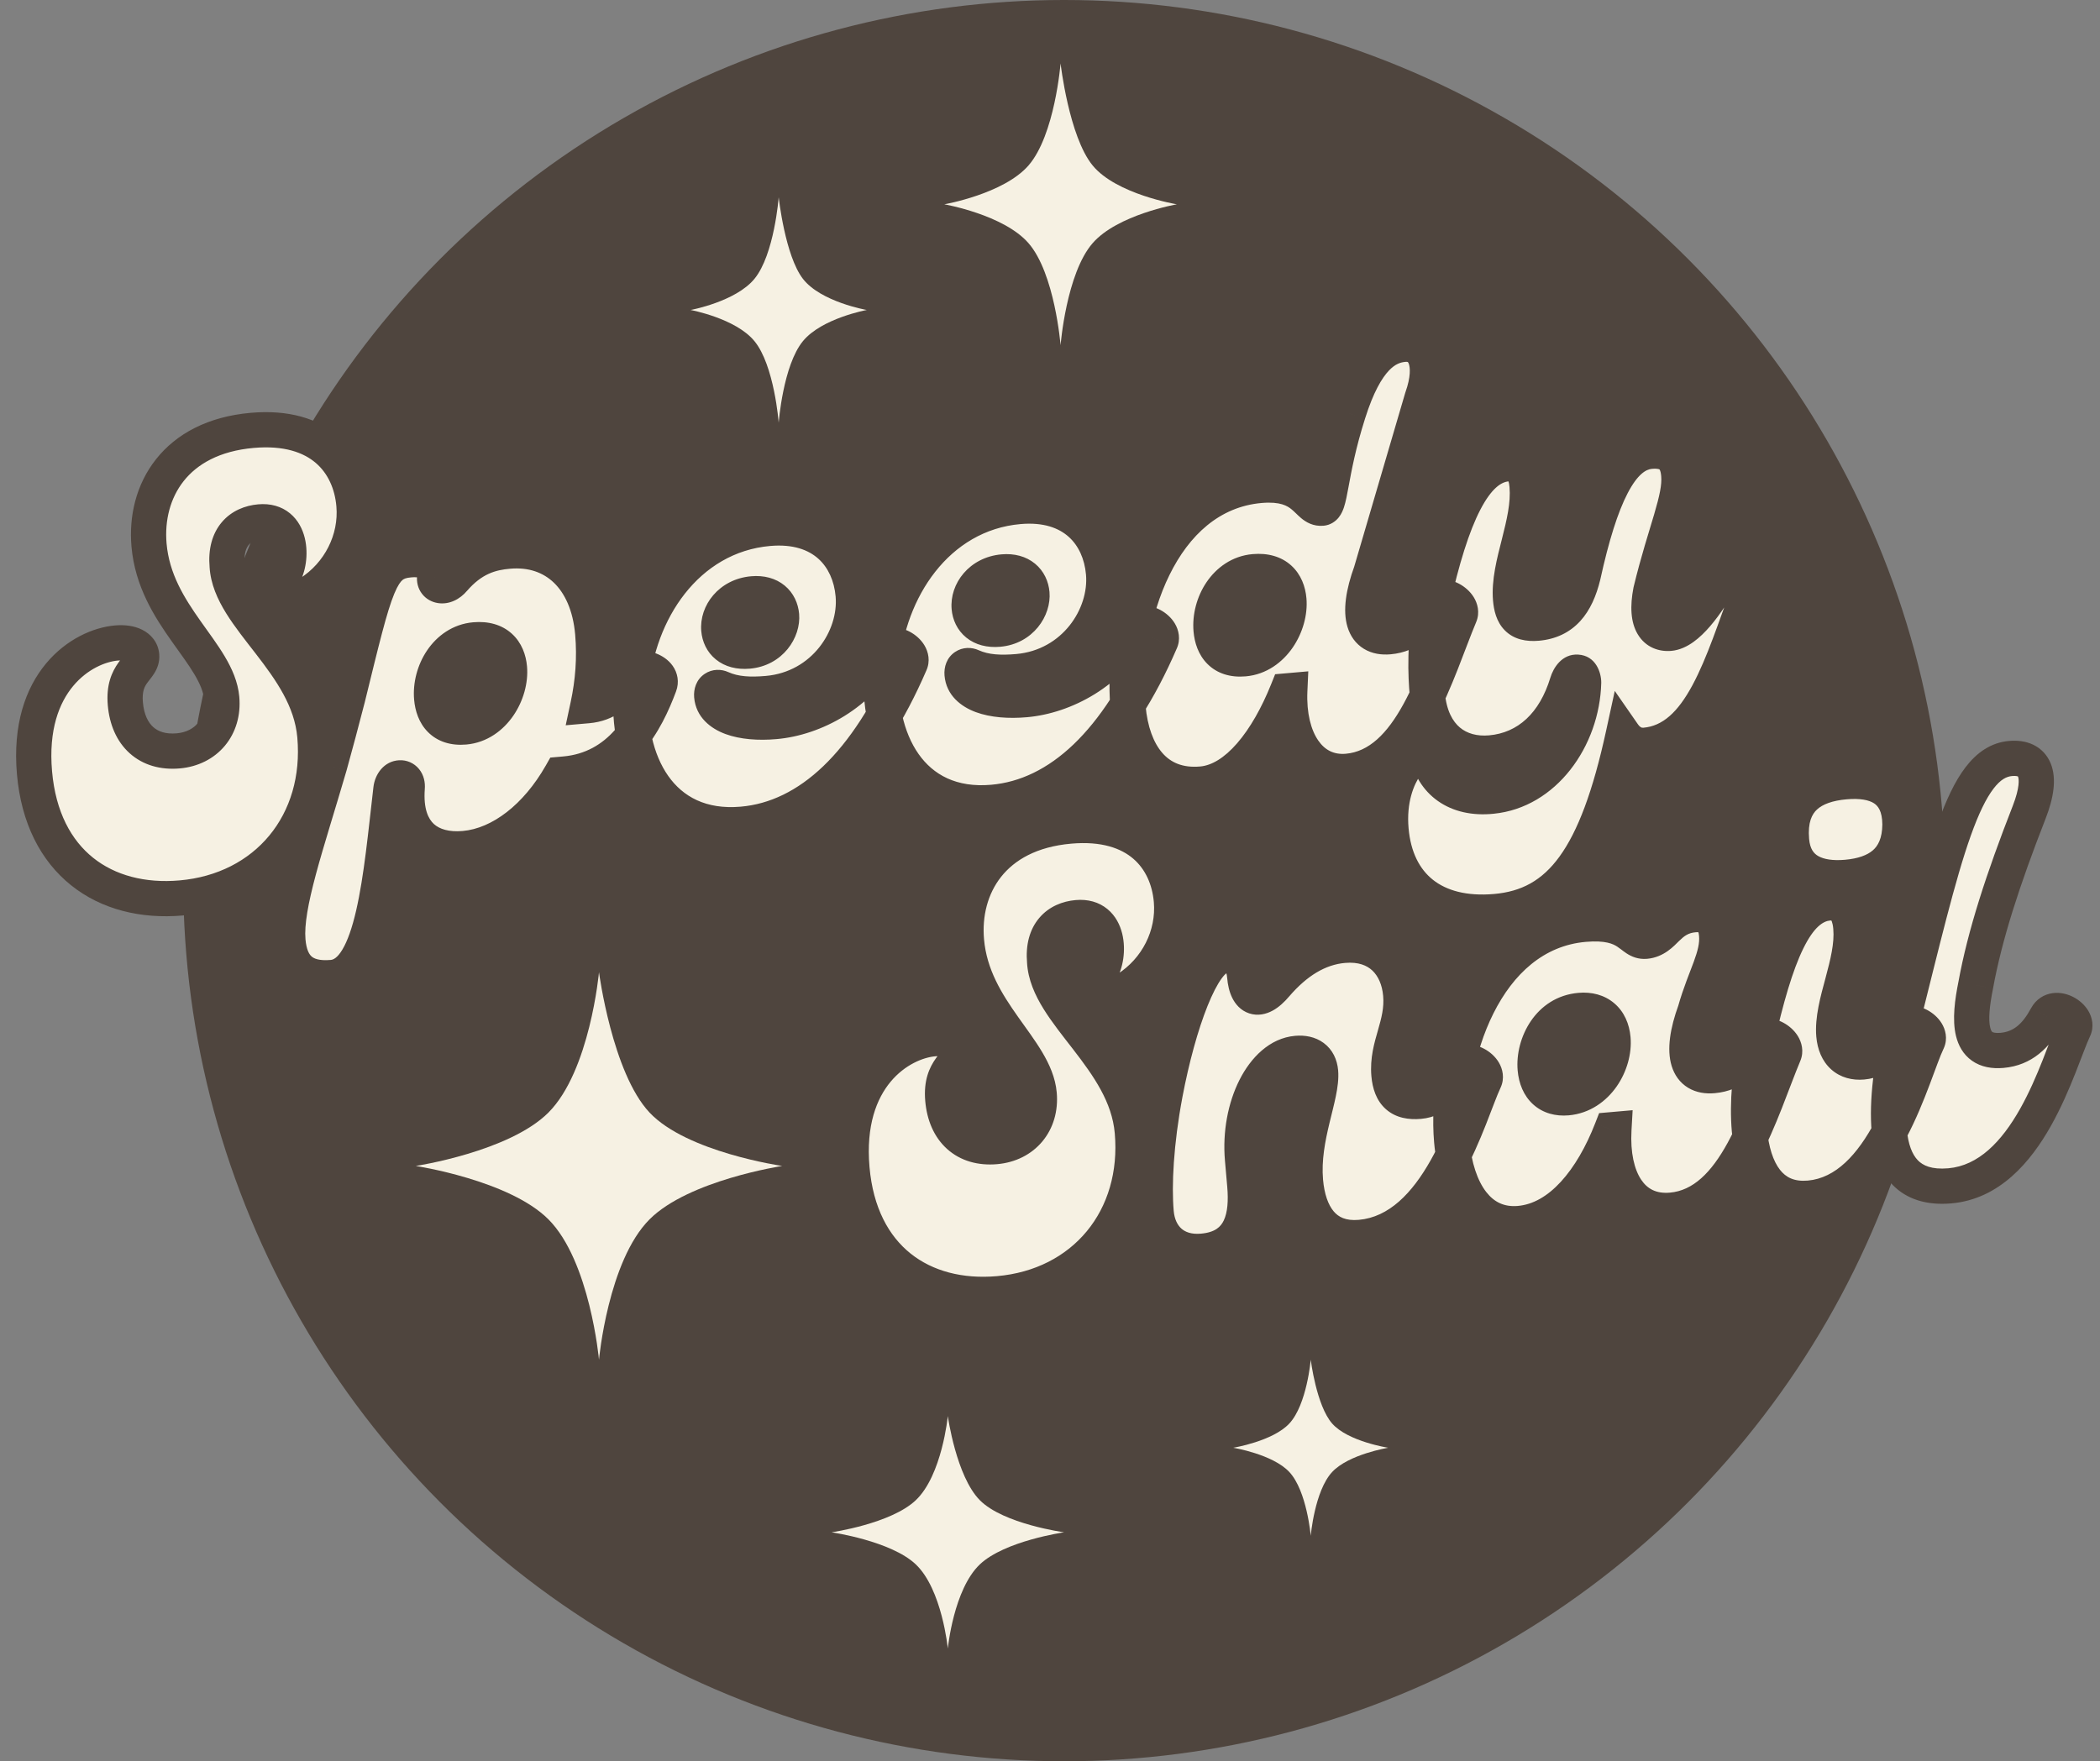 <svg width="298" height="250" viewBox="0 0 298 250" fill="none" xmlns="http://www.w3.org/2000/svg">
<rect x="0" y="0" width="298" height="250" fill="#808080" stroke="none"/>
<circle cx="151" cy="125" r="125" fill="#4F453E"/>
<mask id="path-2-outside-1_17_20" maskUnits="userSpaceOnUse" x="-2.03" y="39.348" width="256.893" height="111.446" fill="black">
<rect fill="white" x="-2.03" y="39.348" width="256.893" height="111.446"/>
<path d="M25.697 127.459C14.865 128.406 6.011 122.432 4.897 109.699C3.761 96.718 11.653 91.695 16.532 91.268C18.599 91.087 19.994 91.798 20.103 93.038C20.269 94.94 17.39 95.359 17.788 99.906C18.178 104.371 20.987 106.958 25.287 106.582C29.256 106.235 31.821 103.178 31.467 99.126C30.91 92.759 22.023 87.371 21.148 77.367C20.482 69.76 24.807 62.05 35.804 61.087C45.478 60.241 49.705 65.703 50.226 71.657C50.66 76.618 48.171 81.501 43.909 84.207C43.039 85.699 39.163 83.289 40.19 81.7C41.587 79.578 41.57 73.664 36.857 74.076C34.128 74.315 31.875 76.178 32.237 80.312C32.633 87.693 43.77 94.05 44.681 104.469C45.759 116.789 37.852 126.395 25.697 127.459ZM89.689 95.532C90.558 94.04 94.334 95.292 93.591 97.274C91.634 102.527 88.132 109.166 80.112 109.867L79.616 109.911C76.222 115.873 71.165 119.982 65.874 120.444C61.16 120.857 57.291 118.529 57.787 111.82C57.951 109.89 55.705 109.92 55.472 112.023C54.048 124.312 53.016 138.233 47.145 138.746C43.011 139.108 41.177 137.186 40.858 133.548C40.417 128.504 43.497 119.903 46.766 108.702C47.588 105.714 48.471 102.471 49.339 99.062C53.332 82.799 53.905 79.833 58.122 79.464C61.016 79.211 61.794 80.476 61.676 81.986C61.536 83.248 63.158 83.689 64.365 82.251C67.013 79.186 69.615 78.459 72.179 78.234C78.711 77.663 83.43 82.082 84.11 89.855C84.421 93.41 84.139 96.851 83.429 100.162C85.826 99.953 87.958 98.6 89.689 95.532ZM65.947 103.191C70.081 102.83 72.599 98.277 72.295 94.804C72.085 92.406 70.589 90.538 67.364 90.82C63.313 91.174 60.939 95.465 61.257 99.103C61.467 101.5 62.805 103.466 65.947 103.191ZM105.337 116.992C82.103 119.025 85.349 77.082 109.079 75.006C116.769 74.333 120.593 78.998 121.07 84.455C121.598 90.491 116.982 97.727 108.879 98.436C106.564 98.638 104.31 98.585 102.314 97.677C101.706 97.397 100.901 97.717 100.995 98.792C101.249 101.686 105.265 102.834 109.978 102.422C115.6 101.93 122.045 98.45 125.266 92.419C126.416 90.319 129.94 92.51 129.168 94.161C123.071 108.275 114.928 116.153 105.337 116.992ZM106.187 92.422C109.412 92.14 111.089 89.411 110.908 87.344C110.749 85.524 109.371 84.062 106.808 84.286C103.584 84.568 101.809 87.14 102.004 89.372C102.163 91.191 103.541 92.654 106.187 92.422ZM140.865 113.884C117.631 115.916 120.877 73.974 144.607 71.898C152.297 71.225 156.121 75.889 156.599 81.347C157.127 87.382 152.511 94.618 144.408 95.327C142.092 95.53 139.838 95.477 137.843 94.569C137.235 94.288 136.43 94.609 136.524 95.684C136.777 98.578 140.793 99.726 145.506 99.314C151.129 98.822 157.573 95.342 160.795 89.311C161.944 87.211 165.468 89.402 164.696 91.053C158.599 105.167 150.457 113.044 140.865 113.884ZM141.715 89.314C144.94 89.032 146.617 86.302 146.437 84.235C146.277 82.416 144.9 80.954 142.337 81.178C139.112 81.46 137.337 84.031 137.533 86.264C137.692 88.083 139.069 89.546 141.715 89.314ZM170.523 111.289C163.991 111.86 160.649 106.987 160.07 100.372C158.999 88.135 164.591 70.149 178.813 68.905C185.428 68.326 185.444 72.324 187.594 72.136C188.917 72.02 188.519 67.473 191.329 58.645C193.806 50.763 196.742 49.09 199.223 48.873C202.116 48.62 203.542 51.578 201.804 56.479L194.552 81.192C192.268 87.474 193.467 90.702 197.105 90.383C199.917 90.138 201.846 88.386 203.268 85.595C204.335 83.502 207.859 85.693 207.17 87.337C203.791 95.381 200.372 108.677 191.194 109.48C185.902 109.943 182.718 104.973 183.027 98.031L182.697 98.059C179.892 105.054 175.567 110.848 170.523 111.289ZM176.55 93.515C180.684 93.153 183.202 88.6 182.898 85.128C182.688 82.73 181.192 80.861 177.967 81.143C173.916 81.498 171.542 85.788 171.86 89.426C172.07 91.824 173.408 93.79 176.55 93.515ZM244.335 82.002C245.205 80.51 248.98 81.763 248.237 83.744C244.324 94.251 241.439 105.084 233.419 105.786C232.178 105.895 231.128 105.32 230.366 104.22C226.564 121.716 221.416 128.582 212.238 129.385C203.473 130.152 198.086 125.707 197.391 117.77C196.653 109.336 202.205 105.184 202.516 106.824C203.291 110.922 206.603 113.548 211.722 113.017C218.991 112.297 224.517 104.982 224.725 96.882C224.731 95.049 223.041 94.78 222.395 96.919C220.647 102.654 216.892 106.399 211.518 106.869C207.053 107.26 203.086 104.774 202.536 98.49C202.319 96.01 202.058 91.117 203.241 85.597C205.989 73.193 209.213 66.245 213.844 65.84C215.663 65.681 216.508 66.774 216.696 68.923C217.166 74.298 213.93 80.163 214.357 85.042C214.56 87.357 215.427 88.697 218.155 88.459C221.794 88.14 223.665 85.727 224.648 81.725C227.091 70.597 229.967 64.43 234.184 64.061C236.582 63.851 237.992 64.727 238.223 67.373C238.527 70.846 236.333 75.287 234.252 83.884C233.334 88.63 235.043 90.064 236.944 89.897C239.425 89.68 242.241 85.685 244.335 82.002Z"/>
</mask>
<path d="M25.697 127.459C14.865 128.406 6.011 122.432 4.897 109.699C3.761 96.718 11.653 91.695 16.532 91.268C18.599 91.087 19.994 91.798 20.103 93.038C20.269 94.94 17.39 95.359 17.788 99.906C18.178 104.371 20.987 106.958 25.287 106.582C29.256 106.235 31.821 103.178 31.467 99.126C30.91 92.759 22.023 87.371 21.148 77.367C20.482 69.76 24.807 62.05 35.804 61.087C45.478 60.241 49.705 65.703 50.226 71.657C50.66 76.618 48.171 81.501 43.909 84.207C43.039 85.699 39.163 83.289 40.19 81.7C41.587 79.578 41.57 73.664 36.857 74.076C34.128 74.315 31.875 76.178 32.237 80.312C32.633 87.693 43.77 94.05 44.681 104.469C45.759 116.789 37.852 126.395 25.697 127.459ZM89.689 95.532C90.558 94.04 94.334 95.292 93.591 97.274C91.634 102.527 88.132 109.166 80.112 109.867L79.616 109.911C76.222 115.873 71.165 119.982 65.874 120.444C61.16 120.857 57.291 118.529 57.787 111.82C57.951 109.89 55.705 109.92 55.472 112.023C54.048 124.312 53.016 138.233 47.145 138.746C43.011 139.108 41.177 137.186 40.858 133.548C40.417 128.504 43.497 119.903 46.766 108.702C47.588 105.714 48.471 102.471 49.339 99.062C53.332 82.799 53.905 79.833 58.122 79.464C61.016 79.211 61.794 80.476 61.676 81.986C61.536 83.248 63.158 83.689 64.365 82.251C67.013 79.186 69.615 78.459 72.179 78.234C78.711 77.663 83.43 82.082 84.11 89.855C84.421 93.41 84.139 96.851 83.429 100.162C85.826 99.953 87.958 98.6 89.689 95.532ZM65.947 103.191C70.081 102.83 72.599 98.277 72.295 94.804C72.085 92.406 70.589 90.538 67.364 90.82C63.313 91.174 60.939 95.465 61.257 99.103C61.467 101.5 62.805 103.466 65.947 103.191ZM105.337 116.992C82.103 119.025 85.349 77.082 109.079 75.006C116.769 74.333 120.593 78.998 121.07 84.455C121.598 90.491 116.982 97.727 108.879 98.436C106.564 98.638 104.31 98.585 102.314 97.677C101.706 97.397 100.901 97.717 100.995 98.792C101.249 101.686 105.265 102.834 109.978 102.422C115.6 101.93 122.045 98.45 125.266 92.419C126.416 90.319 129.94 92.51 129.168 94.161C123.071 108.275 114.928 116.153 105.337 116.992ZM106.187 92.422C109.412 92.14 111.089 89.411 110.908 87.344C110.749 85.524 109.371 84.062 106.808 84.286C103.584 84.568 101.809 87.14 102.004 89.372C102.163 91.191 103.541 92.654 106.187 92.422ZM140.865 113.884C117.631 115.916 120.877 73.974 144.607 71.898C152.297 71.225 156.121 75.889 156.599 81.347C157.127 87.382 152.511 94.618 144.408 95.327C142.092 95.53 139.838 95.477 137.843 94.569C137.235 94.288 136.43 94.609 136.524 95.684C136.777 98.578 140.793 99.726 145.506 99.314C151.129 98.822 157.573 95.342 160.795 89.311C161.944 87.211 165.468 89.402 164.696 91.053C158.599 105.167 150.457 113.044 140.865 113.884ZM141.715 89.314C144.94 89.032 146.617 86.302 146.437 84.235C146.277 82.416 144.9 80.954 142.337 81.178C139.112 81.46 137.337 84.031 137.533 86.264C137.692 88.083 139.069 89.546 141.715 89.314ZM170.523 111.289C163.991 111.86 160.649 106.987 160.07 100.372C158.999 88.135 164.591 70.149 178.813 68.905C185.428 68.326 185.444 72.324 187.594 72.136C188.917 72.02 188.519 67.473 191.329 58.645C193.806 50.763 196.742 49.09 199.223 48.873C202.116 48.62 203.542 51.578 201.804 56.479L194.552 81.192C192.268 87.474 193.467 90.702 197.105 90.383C199.917 90.138 201.846 88.386 203.268 85.595C204.335 83.502 207.859 85.693 207.17 87.337C203.791 95.381 200.372 108.677 191.194 109.48C185.902 109.943 182.718 104.973 183.027 98.031L182.697 98.059C179.892 105.054 175.567 110.848 170.523 111.289ZM176.55 93.515C180.684 93.153 183.202 88.6 182.898 85.128C182.688 82.73 181.192 80.861 177.967 81.143C173.916 81.498 171.542 85.788 171.86 89.426C172.07 91.824 173.408 93.79 176.55 93.515ZM244.335 82.002C245.205 80.51 248.98 81.763 248.237 83.744C244.324 94.251 241.439 105.084 233.419 105.786C232.178 105.895 231.128 105.32 230.366 104.22C226.564 121.716 221.416 128.582 212.238 129.385C203.473 130.152 198.086 125.707 197.391 117.77C196.653 109.336 202.205 105.184 202.516 106.824C203.291 110.922 206.603 113.548 211.722 113.017C218.991 112.297 224.517 104.982 224.725 96.882C224.731 95.049 223.041 94.78 222.395 96.919C220.647 102.654 216.892 106.399 211.518 106.869C207.053 107.26 203.086 104.774 202.536 98.49C202.319 96.01 202.058 91.117 203.241 85.597C205.989 73.193 209.213 66.245 213.844 65.84C215.663 65.681 216.508 66.774 216.696 68.923C217.166 74.298 213.93 80.163 214.357 85.042C214.56 87.357 215.427 88.697 218.155 88.459C221.794 88.14 223.665 85.727 224.648 81.725C227.091 70.597 229.967 64.43 234.184 64.061C236.582 63.851 237.992 64.727 238.223 67.373C238.527 70.846 236.333 75.287 234.252 83.884C233.334 88.63 235.043 90.064 236.944 89.897C239.425 89.68 242.241 85.685 244.335 82.002Z" fill="#F6F1E3"/>
<path d="M43.909 84.207L42.569 82.096L42.055 82.423L41.748 82.949L43.909 84.207ZM40.19 81.7L38.102 80.325L38.096 80.334L38.09 80.343L40.19 81.7ZM32.237 80.312L34.733 80.178L34.731 80.136L34.727 80.094L32.237 80.312ZM25.479 124.968C20.57 125.398 16.324 124.246 13.215 121.757C10.129 119.287 7.895 115.287 7.387 109.481L2.406 109.917C3.013 116.844 5.763 122.198 10.091 125.661C14.395 129.106 19.992 130.467 25.915 129.949L25.479 124.968ZM7.387 109.481C6.869 103.552 8.419 99.731 10.38 97.375C12.391 94.96 14.969 93.914 16.75 93.758L16.314 88.777C13.216 89.048 9.409 90.728 6.538 94.176C3.617 97.684 1.789 102.865 2.406 109.917L7.387 109.481ZM16.75 93.758C17.104 93.727 17.385 93.739 17.592 93.769C17.803 93.799 17.907 93.843 17.934 93.856C17.959 93.869 17.881 93.835 17.788 93.711C17.687 93.576 17.626 93.409 17.612 93.256L22.593 92.82C22.449 91.169 21.406 90.002 20.169 89.384C19.005 88.802 17.637 88.662 16.314 88.777L16.75 93.758ZM17.612 93.256C17.59 92.999 17.71 92.832 17.646 92.932C17.596 93.01 17.52 93.114 17.366 93.312C17.23 93.487 17.024 93.747 16.823 94.029C15.879 95.353 15.039 97.176 15.297 100.124L20.278 99.688C20.138 98.089 20.539 97.429 20.894 96.931C21.018 96.758 21.14 96.604 21.311 96.384C21.464 96.188 21.674 95.916 21.864 95.616C22.282 94.961 22.699 94.029 22.593 92.82L17.612 93.256ZM15.297 100.124C15.533 102.824 16.531 105.239 18.4 106.919C20.292 108.619 22.793 109.31 25.505 109.073L25.069 104.092C23.482 104.23 22.428 103.816 21.742 103.2C21.035 102.564 20.432 101.454 20.278 99.688L15.297 100.124ZM25.505 109.073C28.094 108.846 30.364 107.713 31.92 105.842C33.475 103.972 34.186 101.524 33.957 98.908L28.976 99.344C29.102 100.779 28.707 101.886 28.076 102.644C27.446 103.402 26.449 103.971 25.069 104.092L25.505 109.073ZM33.957 98.908C33.771 96.778 32.901 94.869 31.892 93.17C30.899 91.5 29.605 89.775 28.468 88.167C26.098 84.818 24.014 81.439 23.638 77.149L18.657 77.585C19.157 83.299 21.954 87.617 24.386 91.055C25.649 92.84 26.735 94.281 27.593 95.724C28.434 97.139 28.884 98.291 28.976 99.344L33.957 98.908ZM23.638 77.149C23.352 73.871 24.15 70.704 26.063 68.286C27.947 65.905 31.104 64.008 36.022 63.578L35.586 58.597C29.507 59.129 25.003 61.568 22.142 65.184C19.31 68.763 18.279 73.255 18.657 77.585L23.638 77.149ZM36.022 63.578C40.349 63.199 43.108 64.248 44.818 65.718C46.552 67.209 47.519 69.401 47.735 71.874L52.716 71.439C52.412 67.959 51.005 64.443 48.077 61.926C45.124 59.388 40.932 58.129 35.586 58.597L36.022 63.578ZM47.735 71.874C48.085 75.871 46.072 79.872 42.569 82.096L45.248 86.318C50.27 83.13 53.235 77.364 52.716 71.439L47.735 71.874ZM41.748 82.949C41.835 82.8 41.953 82.655 42.102 82.53C42.248 82.406 42.401 82.322 42.54 82.267C42.806 82.162 42.997 82.175 43.033 82.178C43.077 82.181 43.056 82.185 42.973 82.154C42.895 82.124 42.798 82.076 42.697 82.01C42.595 81.945 42.513 81.876 42.455 81.819C42.394 81.758 42.39 81.737 42.41 81.774C42.429 81.809 42.506 81.962 42.517 82.216C42.522 82.347 42.51 82.494 42.469 82.649C42.428 82.804 42.364 82.942 42.29 83.056L38.09 80.343C37.178 81.754 37.509 83.232 38.021 84.169C38.509 85.063 39.269 85.748 39.979 86.207C40.689 86.667 41.612 87.073 42.599 87.159C43.598 87.246 45.178 86.996 46.069 85.465L41.748 82.949ZM42.278 83.075C42.889 82.147 43.24 80.998 43.396 79.91C43.556 78.797 43.54 77.542 43.242 76.337C42.944 75.135 42.324 73.831 41.153 72.866C39.933 71.86 38.372 71.434 36.639 71.585L37.075 76.567C37.698 76.512 37.907 76.67 37.972 76.724C38.086 76.818 38.267 77.048 38.388 77.538C38.508 78.025 38.53 78.621 38.447 79.201C38.36 79.806 38.19 80.191 38.102 80.325L42.278 83.075ZM36.639 71.585C34.783 71.748 32.863 72.488 31.482 74.116C30.087 75.76 29.523 77.977 29.746 80.53L34.727 80.094C34.589 78.514 34.971 77.732 35.294 77.351C35.631 76.954 36.202 76.643 37.075 76.567L36.639 71.585ZM29.74 80.446C29.872 82.895 30.883 85.098 32.095 87.053C33.297 88.99 34.866 90.941 36.288 92.78C39.26 96.626 41.806 100.291 42.191 104.687L47.172 104.251C46.645 98.228 43.167 93.505 40.244 89.723C38.718 87.748 37.372 86.074 36.345 84.418C35.329 82.78 34.8 81.42 34.733 80.178L29.74 80.446ZM42.191 104.687C43.152 115.67 36.219 124.029 25.479 124.968L25.915 129.949C39.484 128.762 48.367 117.907 47.172 104.251L42.191 104.687ZM89.689 95.532L87.529 94.274L87.52 94.288L87.512 94.303L89.689 95.532ZM93.591 97.274L91.25 96.396L91.248 96.401L93.591 97.274ZM79.616 109.911L79.398 107.42L78.092 107.534L77.443 108.674L79.616 109.911ZM57.787 111.82L55.296 111.608L55.295 111.622L55.294 111.636L57.787 111.82ZM55.472 112.023L57.955 112.311L57.957 112.298L55.472 112.023ZM46.766 108.702L49.166 109.403L49.172 109.384L49.177 109.365L46.766 108.702ZM49.339 99.062L51.762 99.679L51.764 99.669L51.767 99.658L49.339 99.062ZM61.676 81.986L64.16 82.261L64.165 82.221L64.168 82.18L61.676 81.986ZM64.365 82.251L62.473 80.616L62.462 80.63L62.45 80.644L64.365 82.251ZM83.429 100.162L80.984 99.638L80.275 102.948L83.647 102.653L83.429 100.162ZM91.849 96.79C91.712 97.026 91.527 97.183 91.368 97.273C91.222 97.356 91.117 97.372 91.098 97.374C91.076 97.377 91.094 97.372 91.152 97.38C91.207 97.388 91.273 97.405 91.336 97.429C91.4 97.454 91.439 97.479 91.453 97.488C91.468 97.499 91.43 97.476 91.374 97.397C91.315 97.313 91.233 97.161 91.201 96.947C91.166 96.724 91.2 96.528 91.25 96.396L95.931 98.152C96.439 96.799 96.146 95.487 95.459 94.514C94.837 93.632 93.948 93.081 93.153 92.771C92.347 92.457 91.39 92.292 90.442 92.418C89.496 92.543 88.26 93.018 87.529 94.274L91.849 96.79ZM91.248 96.401C89.317 101.585 86.305 106.816 79.894 107.377L80.33 112.358C89.959 111.515 93.951 103.469 95.933 98.146L91.248 96.401ZM79.894 107.377L79.398 107.42L79.834 112.401L80.33 112.358L79.894 107.377ZM77.443 108.674C74.27 114.248 69.817 117.59 65.656 117.954L66.091 122.935C72.514 122.373 78.173 117.499 81.788 111.147L77.443 108.674ZM65.656 117.954C63.713 118.124 62.365 117.692 61.566 116.959C60.814 116.271 60.068 114.874 60.28 112.005L55.294 111.636C55.01 115.475 55.951 118.597 58.188 120.646C60.378 122.652 63.321 123.177 66.091 122.935L65.656 117.954ZM60.278 112.032C60.359 111.083 60.167 110.029 59.469 109.168C58.754 108.285 57.699 107.859 56.651 107.912C54.509 108.021 53.196 109.86 52.987 111.748L57.957 112.298C57.981 112.083 57.907 112.855 56.906 112.906C56.428 112.93 55.918 112.727 55.585 112.316C55.27 111.927 55.297 111.592 55.296 111.608L60.278 112.032ZM52.989 111.735C52.264 117.99 51.669 124.335 50.54 129.239C49.975 131.694 49.322 133.562 48.581 134.793C47.848 136.011 47.278 136.225 46.928 136.256L47.363 141.237C49.949 141.011 51.708 139.293 52.865 137.371C54.013 135.464 54.808 132.988 55.412 130.361C56.623 125.105 57.256 118.345 57.955 112.311L52.989 111.735ZM46.928 136.256C45.243 136.403 44.534 136.043 44.219 135.767C43.883 135.472 43.479 134.821 43.349 133.33L38.368 133.765C38.556 135.912 39.229 138.041 40.923 139.527C42.638 141.031 44.913 141.451 47.363 141.237L46.928 136.256ZM43.349 133.33C43.171 131.298 43.708 128.279 44.835 124.082C45.953 119.925 47.502 115.105 49.166 109.403L44.367 108.002C42.762 113.5 41.136 118.581 40.007 122.785C38.887 126.95 38.104 130.753 38.368 133.765L43.349 133.33ZM49.177 109.365C49.999 106.374 50.887 103.112 51.762 99.679L46.916 98.445C46.054 101.83 45.177 105.055 44.356 108.039L49.177 109.365ZM51.767 99.658C53.797 91.391 54.881 86.853 55.956 84.26C56.476 83.006 56.873 82.53 57.122 82.325C57.308 82.171 57.585 82.021 58.34 81.955L57.904 76.974C56.551 77.092 55.175 77.45 53.943 78.465C52.773 79.428 51.987 80.779 51.337 82.345C50.073 85.394 48.874 90.471 46.911 98.466L51.767 99.658ZM58.34 81.955C58.886 81.907 59.209 81.943 59.371 81.979C59.522 82.013 59.484 82.034 59.383 81.946C59.273 81.849 59.212 81.731 59.19 81.66C59.174 81.611 59.195 81.642 59.183 81.791L64.168 82.18C64.261 80.986 64.031 79.368 62.674 78.182C61.388 77.057 59.644 76.822 57.904 76.974L58.34 81.955ZM59.191 81.711C59.094 82.588 59.294 83.518 59.887 84.288C60.471 85.046 61.294 85.464 62.111 85.598C63.739 85.865 65.267 85.064 66.28 83.858L62.45 80.644C62.255 80.876 62.37 80.574 62.919 80.664C63.197 80.71 63.566 80.871 63.848 81.236C64.138 81.614 64.188 82.015 64.16 82.261L59.191 81.711ZM66.257 83.885C68.379 81.429 70.31 80.907 72.397 80.725L71.961 75.744C68.921 76.01 65.647 76.943 62.473 80.616L66.257 83.885ZM72.397 80.725C75.014 80.496 77.093 81.26 78.604 82.716C80.149 84.204 81.318 86.631 81.619 90.073L86.6 89.637C86.221 85.306 84.691 81.637 82.073 79.115C79.422 76.561 75.875 75.401 71.961 75.744L72.397 80.725ZM81.619 90.073C81.906 93.354 81.648 96.543 80.984 99.638L85.873 100.686C86.63 97.158 86.935 93.466 86.6 89.637L81.619 90.073ZM83.647 102.653C87.035 102.356 89.821 100.384 91.866 96.761L87.512 94.303C86.094 96.815 84.618 97.549 83.211 97.672L83.647 102.653ZM66.165 105.682C69.154 105.42 71.428 103.649 72.848 101.577C74.25 99.531 74.993 96.956 74.786 94.586L69.805 95.022C69.901 96.125 69.538 97.563 68.723 98.751C67.926 99.915 66.874 100.601 65.729 100.701L66.165 105.682ZM74.786 94.586C74.643 92.954 74.037 91.227 72.644 89.959C71.212 88.655 69.288 88.142 67.146 88.329L67.582 93.31C68.665 93.216 69.102 93.496 69.277 93.656C69.491 93.85 69.738 94.257 69.805 95.022L74.786 94.586ZM67.146 88.329C64.223 88.585 61.992 90.267 60.599 92.332C59.226 94.368 58.556 96.919 58.766 99.32L63.747 98.885C63.639 97.648 63.998 96.235 64.744 95.128C65.472 94.049 66.454 93.409 67.582 93.31L67.146 88.329ZM58.766 99.32C58.903 100.876 59.427 102.604 60.731 103.913C62.106 105.294 64.007 105.871 66.165 105.682L65.729 100.701C64.745 100.787 64.406 100.518 64.274 100.385C64.07 100.181 63.821 99.727 63.747 98.885L58.766 99.32ZM102.314 97.677L101.268 99.947L101.278 99.952L102.314 97.677ZM125.266 92.419L123.073 91.219L123.067 91.23L123.061 91.241L125.266 92.419ZM129.168 94.161L126.903 93.102L126.888 93.135L126.873 93.17L129.168 94.161ZM105.119 114.501C100.177 114.934 96.894 113.075 94.826 110.141C92.665 107.074 91.684 102.592 92.088 97.747C92.906 87.914 99.126 78.386 109.297 77.496L108.861 72.516C95.302 73.702 88.033 86.184 87.105 97.332C86.635 102.979 87.716 108.731 90.739 113.021C93.856 117.445 98.88 120.066 105.555 119.482L105.119 114.501ZM109.297 77.496C112.579 77.209 114.739 78.069 116.115 79.297C117.524 80.555 118.385 82.444 118.58 84.673L123.561 84.237C123.278 81.009 121.988 77.837 119.444 75.566C116.866 73.266 113.268 72.13 108.861 72.516L109.297 77.496ZM118.58 84.673C118.999 89.467 115.258 95.368 108.661 95.945L109.097 100.926C118.706 100.085 124.197 91.514 123.561 84.237L118.58 84.673ZM108.661 95.945C106.468 96.137 104.745 96.036 103.35 95.401L101.278 99.952C103.875 101.134 106.661 101.139 109.097 100.926L108.661 95.945ZM103.361 95.406C102.386 94.957 101.088 94.914 99.992 95.655C98.794 96.464 98.4 97.807 98.505 99.01L103.486 98.574C103.497 98.702 103.458 99.347 102.792 99.798C102.226 100.18 101.634 100.116 101.268 99.947L103.361 95.406ZM98.505 99.01C98.75 101.816 100.86 103.424 102.952 104.193C105.043 104.962 107.628 105.137 110.196 104.912L109.76 99.931C107.614 100.119 105.835 99.926 104.677 99.5C103.519 99.075 103.494 98.662 103.486 98.574L98.505 99.01ZM110.196 104.912C116.55 104.357 123.802 100.466 127.471 93.597L123.061 91.241C120.287 96.434 114.651 99.504 109.76 99.931L110.196 104.912ZM127.459 93.62C127.425 93.683 127.341 93.797 127.191 93.898C127.045 93.996 126.901 94.038 126.8 94.051C126.707 94.064 126.662 94.052 126.672 94.054C126.681 94.056 126.716 94.066 126.768 94.093C126.819 94.12 126.863 94.152 126.893 94.18C126.925 94.209 126.919 94.212 126.895 94.172C126.872 94.132 126.809 94.012 126.786 93.813C126.761 93.597 126.791 93.342 126.903 93.102L131.432 95.22C132.075 93.846 131.722 92.51 131.196 91.623C130.683 90.757 129.905 90.097 129.108 89.674C128.314 89.254 127.264 88.945 126.138 89.095C124.904 89.26 123.759 89.967 123.073 91.219L127.459 93.62ZM126.873 93.17C120.9 106.996 113.319 113.784 105.119 114.501L105.555 119.482C116.538 118.521 125.242 109.554 131.463 95.152L126.873 93.17ZM106.405 94.913C111.059 94.506 113.695 90.513 113.399 87.126L108.418 87.561C108.483 88.308 107.764 89.775 105.969 89.932L106.405 94.913ZM113.399 87.126C113.27 85.648 112.625 84.172 111.351 83.12C110.066 82.06 108.393 81.638 106.59 81.796L107.026 86.777C107.787 86.71 108.084 86.907 108.169 86.977C108.264 87.055 108.388 87.22 108.418 87.561L113.399 87.126ZM106.59 81.796C102.045 82.193 99.193 85.928 99.514 89.59L104.495 89.154C104.424 88.352 105.122 86.943 107.026 86.777L106.59 81.796ZM99.514 89.59C99.643 91.07 100.29 92.555 101.588 93.607C102.891 94.665 104.582 95.072 106.405 94.913L105.969 89.932C105.146 90.004 104.826 89.796 104.738 89.725C104.646 89.65 104.524 89.494 104.495 89.154L99.514 89.59ZM137.843 94.569L136.796 96.839L136.807 96.844L137.843 94.569ZM160.795 89.311L158.602 88.111L158.596 88.122L158.59 88.133L160.795 89.311ZM164.696 91.053L162.432 89.993L162.416 90.027L162.401 90.061L164.696 91.053ZM140.648 111.393C135.705 111.825 132.422 109.967 130.355 107.033C128.193 103.965 127.213 99.483 127.616 94.639C128.435 84.805 134.654 75.278 144.825 74.388L144.389 69.407C130.83 70.593 123.562 83.075 122.633 94.224C122.163 99.871 123.244 105.623 126.267 109.913C129.385 114.336 134.408 116.958 141.083 116.374L140.648 111.393ZM144.825 74.388C148.108 74.101 150.267 74.961 151.643 76.189C153.053 77.447 153.913 79.335 154.108 81.564L159.089 81.129C158.807 77.9 157.516 74.728 154.972 72.458C152.394 70.158 148.797 69.022 144.389 69.407L144.825 74.388ZM154.108 81.564C154.528 86.359 150.787 92.26 144.19 92.837L144.626 97.818C154.235 96.977 159.726 88.406 159.089 81.129L154.108 81.564ZM144.19 92.837C141.996 93.029 140.273 92.928 138.878 92.293L136.807 96.844C139.404 98.026 142.189 98.031 144.626 97.818L144.19 92.837ZM138.889 92.298C137.915 91.849 136.616 91.806 135.52 92.547C134.323 93.356 133.928 94.699 134.033 95.902L139.014 95.466C139.025 95.594 138.986 96.239 138.32 96.689C137.755 97.071 137.162 97.008 136.796 96.839L138.889 92.298ZM134.033 95.902C134.279 98.708 136.388 100.316 138.48 101.085C140.571 101.854 143.157 102.029 145.724 101.804L145.288 96.823C143.143 97.011 141.363 96.818 140.205 96.392C139.047 95.966 139.022 95.553 139.014 95.466L134.033 95.902ZM145.724 101.804C152.078 101.248 159.331 97.358 163 90.489L158.59 88.133C155.815 93.326 150.179 96.395 145.288 96.823L145.724 101.804ZM162.988 90.511C162.953 90.574 162.87 90.688 162.72 90.789C162.573 90.888 162.429 90.93 162.329 90.943C162.236 90.956 162.19 90.943 162.2 90.945C162.209 90.948 162.245 90.957 162.296 90.985C162.347 91.012 162.391 91.044 162.421 91.071C162.453 91.1 162.447 91.103 162.423 91.063C162.4 91.024 162.337 90.904 162.314 90.705C162.289 90.489 162.319 90.234 162.432 89.993L166.961 92.112C167.604 90.738 167.25 89.401 166.725 88.514C166.212 87.648 165.434 86.989 164.636 86.566C163.842 86.146 162.792 85.837 161.667 85.987C160.432 86.152 159.287 86.858 158.602 88.111L162.988 90.511ZM162.401 90.061C156.428 103.888 148.847 110.676 140.648 111.393L141.083 116.374C152.066 115.413 160.77 106.446 166.991 92.044L162.401 90.061ZM141.933 91.805C146.588 91.397 149.223 87.405 148.927 84.017L143.946 84.453C144.011 85.2 143.292 86.666 141.497 86.823L141.933 91.805ZM148.927 84.017C148.798 82.54 148.153 81.063 146.879 80.012C145.594 78.952 143.921 78.53 142.119 78.687L142.554 83.668C143.315 83.602 143.612 83.799 143.697 83.869C143.792 83.947 143.916 84.111 143.946 84.453L148.927 84.017ZM142.119 78.687C137.573 79.085 134.722 82.82 135.042 86.482L140.023 86.046C139.953 85.243 140.65 83.835 142.554 83.668L142.119 78.687ZM135.042 86.482C135.171 87.961 135.819 89.446 137.116 90.499C138.419 91.556 140.111 91.964 141.933 91.805L141.497 86.823C140.674 86.895 140.354 86.688 140.267 86.617C140.174 86.541 140.053 86.386 140.023 86.046L135.042 86.482ZM191.329 58.645L193.711 59.404L193.714 59.395L191.329 58.645ZM201.804 56.479L199.448 55.644L199.425 55.709L199.405 55.775L201.804 56.479ZM194.552 81.192L196.901 82.046L196.928 81.972L196.95 81.896L194.552 81.192ZM203.268 85.595L201.041 84.46L201.041 84.46L203.268 85.595ZM207.17 87.337L209.475 88.305L209.475 88.304L207.17 87.337ZM183.027 98.031L185.525 98.142L185.652 95.291L182.809 95.54L183.027 98.031ZM182.697 98.059L182.479 95.569L180.948 95.703L180.376 97.129L182.697 98.059ZM170.305 108.798C167.782 109.019 166.113 108.215 164.947 106.881C163.69 105.443 162.822 103.149 162.56 100.154L157.58 100.59C157.896 104.211 158.989 107.661 161.181 110.17C163.464 112.783 166.732 114.13 170.741 113.779L170.305 108.798ZM162.56 100.154C162.061 94.445 163.129 87.353 165.95 81.62C168.761 75.907 173.092 71.915 179.031 71.395L178.595 66.415C170.312 67.139 164.736 72.762 161.464 79.412C158.201 86.043 157.008 94.062 157.58 100.59L162.56 100.154ZM179.031 71.395C181.715 71.161 182.718 71.835 183.29 72.306C183.481 72.463 183.659 72.631 183.877 72.841C184.068 73.025 184.352 73.306 184.645 73.55C185.294 74.091 186.338 74.755 187.812 74.626L187.376 69.645C187.774 69.611 188.011 69.846 187.845 69.709C187.731 69.613 187.606 69.492 187.353 69.247C187.126 69.027 186.824 68.737 186.465 68.442C184.838 67.106 182.525 66.071 178.595 66.415L179.031 71.395ZM187.812 74.626C188.806 74.54 189.529 74.004 189.977 73.44C190.368 72.947 190.583 72.401 190.713 72.008C190.973 71.225 191.166 70.169 191.362 69.112C191.776 66.873 192.357 63.659 193.711 59.404L188.947 57.887C187.491 62.459 186.865 65.933 186.445 68.203C186.224 69.4 186.093 70.055 185.968 70.433C185.905 70.621 185.912 70.518 186.061 70.331C186.267 70.072 186.712 69.704 187.376 69.645L187.812 74.626ZM193.714 59.395C194.896 55.635 196.102 53.647 197.09 52.603C197.995 51.647 198.766 51.422 199.44 51.364L199.005 46.383C197.198 46.541 195.261 47.261 193.458 49.166C191.739 50.983 190.239 53.773 188.944 57.896L193.714 59.395ZM199.44 51.364C199.583 51.351 199.672 51.362 199.717 51.372C199.74 51.377 199.755 51.382 199.762 51.385C199.769 51.387 199.773 51.389 199.774 51.39C199.775 51.391 199.777 51.392 199.781 51.396C199.785 51.399 199.793 51.407 199.804 51.421C199.826 51.449 199.868 51.512 199.913 51.63C200.115 52.163 200.222 53.459 199.448 55.644L204.161 57.314C205.124 54.598 205.387 51.964 204.588 49.856C204.172 48.761 203.455 47.789 202.408 47.141C201.364 46.493 200.175 46.28 199.005 46.383L199.44 51.364ZM199.405 55.775L192.153 80.488L196.95 81.896L204.203 57.183L199.405 55.775ZM192.202 80.338C191.014 83.606 190.503 86.631 191.215 88.986C191.598 90.253 192.355 91.377 193.556 92.104C194.723 92.81 196.051 92.985 197.323 92.874L196.887 87.893C196.341 87.941 196.155 87.832 196.145 87.826C196.138 87.822 196.131 87.818 196.114 87.796C196.095 87.769 196.048 87.695 196.001 87.54C195.774 86.79 195.806 85.06 196.901 82.046L192.202 80.338ZM197.323 92.874C201.295 92.526 203.843 89.973 205.496 86.73L201.041 84.46C199.849 86.798 198.538 87.749 196.887 87.893L197.323 92.874ZM205.496 86.73C205.458 86.805 205.366 86.937 205.199 87.054C205.035 87.168 204.872 87.216 204.759 87.231C204.653 87.245 204.6 87.231 204.608 87.233C204.615 87.234 204.652 87.245 204.708 87.274C204.763 87.303 204.813 87.339 204.851 87.373C204.89 87.408 204.893 87.421 204.876 87.393C204.86 87.368 204.801 87.264 204.773 87.081C204.742 86.881 204.757 86.626 204.865 86.37L209.475 88.304C210.058 86.914 209.649 85.604 209.127 84.76C208.607 83.922 207.839 83.274 207.048 82.856C206.266 82.441 205.218 82.124 204.092 82.275C202.841 82.444 201.695 83.177 201.041 84.46L205.496 86.73ZM204.865 86.368C203.042 90.709 201.514 95.629 199.164 99.924C196.831 104.186 194.249 106.704 190.976 106.99L191.412 111.971C197.318 111.454 201.034 106.922 203.55 102.324C206.048 97.759 207.919 92.009 209.475 88.305L204.865 86.368ZM190.976 106.99C189.29 107.137 188.012 106.479 187.067 105.111C186.049 103.639 185.386 101.252 185.525 98.142L180.53 97.919C180.359 101.751 181.134 105.321 182.954 107.954C184.846 110.691 187.807 112.286 191.412 111.971L190.976 106.99ZM182.809 95.54L182.479 95.569L182.914 100.55L183.245 100.521L182.809 95.54ZM180.376 97.129C179.04 100.462 177.385 103.39 175.561 105.493C173.715 107.622 171.92 108.657 170.305 108.798L170.741 113.779C174.17 113.479 177.06 111.396 179.338 108.769C181.639 106.117 183.549 102.651 185.017 98.99L180.376 97.129ZM176.768 96.005C179.757 95.744 182.032 93.972 183.451 91.901C184.853 89.855 185.596 87.279 185.389 84.91L180.408 85.346C180.504 86.449 180.141 87.886 179.326 89.075C178.529 90.239 177.477 90.924 176.332 91.024L176.768 96.005ZM185.389 84.91C185.246 83.278 184.64 81.551 183.247 80.282C181.815 78.979 179.891 78.466 177.749 78.653L178.185 83.634C179.268 83.539 179.705 83.819 179.88 83.979C180.094 84.174 180.341 84.58 180.408 85.346L185.389 84.91ZM177.749 78.653C174.826 78.909 172.595 80.591 171.202 82.655C169.829 84.692 169.159 87.242 169.369 89.644L174.35 89.208C174.242 87.972 174.601 86.558 175.347 85.451C176.075 84.373 177.057 83.733 178.185 83.634L177.749 78.653ZM169.369 89.644C169.505 91.2 170.03 92.928 171.334 94.237C172.709 95.618 174.61 96.194 176.768 96.005L176.332 91.024C175.348 91.111 175.009 90.842 174.877 90.709C174.673 90.504 174.424 90.05 174.35 89.208L169.369 89.644ZM244.335 82.002L242.175 80.744L242.169 80.755L242.162 80.766L244.335 82.002ZM248.237 83.744L245.896 82.866L245.894 82.871L248.237 83.744ZM230.366 104.22L232.42 102.795L229.143 98.072L227.923 103.689L230.366 104.22ZM202.516 106.824L204.972 106.359L202.516 106.824ZM211.722 113.017L211.476 110.529L211.464 110.53L211.722 113.017ZM224.725 96.882L227.224 96.946L227.224 96.918L227.225 96.891L224.725 96.882ZM222.395 96.919L224.786 97.648L224.788 97.642L222.395 96.919ZM203.241 85.597L200.8 85.057L200.799 85.065L200.797 85.073L203.241 85.597ZM224.648 81.725L227.076 82.321L227.084 82.291L227.09 82.261L224.648 81.725ZM234.252 83.884L231.822 83.296L231.809 83.353L231.797 83.409L234.252 83.884ZM246.496 83.26C246.359 83.496 246.173 83.653 246.015 83.743C245.868 83.826 245.764 83.842 245.744 83.844C245.722 83.847 245.741 83.842 245.799 83.85C245.854 83.858 245.919 83.875 245.982 83.9C246.047 83.924 246.085 83.949 246.099 83.959C246.115 83.97 246.076 83.946 246.02 83.867C245.961 83.783 245.88 83.631 245.847 83.417C245.813 83.194 245.846 82.999 245.896 82.866L250.578 84.622C251.085 83.269 250.793 81.958 250.106 80.984C249.483 80.103 248.595 79.551 247.799 79.241C246.993 78.927 246.037 78.762 245.088 78.888C244.143 79.013 242.907 79.488 242.175 80.744L246.496 83.26ZM245.894 82.871C243.868 88.311 242.271 93.349 240.167 97.257C238.076 101.14 235.922 103.058 233.201 103.296L233.637 108.277C238.936 107.813 242.234 103.963 244.569 99.627C246.891 95.316 248.693 89.684 250.58 84.616L245.894 82.871ZM233.201 103.296C233.044 103.309 232.95 103.282 232.869 103.24C232.775 103.191 232.612 103.073 232.42 102.795L228.311 105.645C229.489 107.343 231.346 108.477 233.637 108.277L233.201 103.296ZM227.923 103.689C226.041 112.347 223.892 118.02 221.295 121.593C218.817 125.003 215.898 126.555 212.02 126.895L212.456 131.875C217.755 131.412 221.999 129.13 225.34 124.532C228.563 120.097 230.888 113.59 232.809 104.751L227.923 103.689ZM212.02 126.895C208.088 127.238 205.241 126.391 203.342 124.883C201.462 123.391 200.182 120.992 199.882 117.552L194.901 117.988C195.294 122.486 197.056 126.278 200.234 128.8C203.394 131.308 207.623 132.298 212.456 131.875L212.02 126.895ZM199.882 117.552C199.565 113.93 200.605 111.371 201.602 109.963C202.128 109.218 202.553 108.917 202.644 108.869C202.74 108.819 202.403 109.039 201.807 108.95C201.45 108.897 201.007 108.728 200.63 108.35C200.262 107.982 200.112 107.57 200.059 107.288L204.972 106.359C204.88 105.872 204.651 105.301 204.167 104.817C203.676 104.325 203.082 104.085 202.545 104.005C201.589 103.862 200.774 104.203 200.317 104.443C199.302 104.977 198.327 105.934 197.519 107.076C195.846 109.442 194.48 113.176 194.901 117.988L199.882 117.552ZM200.059 107.288C200.553 109.897 201.892 112.179 204.05 113.7C206.201 115.215 208.942 115.819 211.98 115.503L211.464 110.53C209.384 110.746 207.909 110.302 206.93 109.612C205.958 108.928 205.254 107.848 204.972 106.359L200.059 107.288ZM211.969 115.504C220.831 114.628 226.993 105.934 227.224 96.946L222.225 96.818C222.04 104.03 217.152 109.967 211.476 110.529L211.969 115.504ZM227.225 96.891C227.229 95.458 226.458 93.059 223.948 92.915C221.649 92.782 220.427 94.787 220.002 96.197L224.788 97.642C224.865 97.389 224.914 97.408 224.792 97.528C224.666 97.654 224.279 97.942 223.661 97.907C223.013 97.869 222.577 97.502 222.379 97.207C222.2 96.941 222.225 96.776 222.225 96.874L227.225 96.891ZM220.004 96.19C218.465 101.238 215.388 104.021 211.3 104.379L211.736 109.36C218.396 108.777 222.829 104.071 224.786 97.648L220.004 96.19ZM211.3 104.379C209.585 104.529 208.176 104.115 207.166 103.267C206.167 102.43 205.258 100.915 205.027 98.272L200.046 98.708C200.364 102.348 201.713 105.219 203.952 107.098C206.178 108.966 208.985 109.6 211.736 109.36L211.3 104.379ZM205.027 98.272C204.819 95.9 204.577 91.29 205.686 86.122L200.797 85.073C199.538 90.943 199.819 96.119 200.046 98.708L205.027 98.272ZM205.682 86.138C207.043 79.992 208.481 75.411 210.056 72.368C211.679 69.236 213.077 68.417 214.062 68.331L213.626 63.35C209.981 63.669 207.451 66.526 205.616 70.07C203.735 73.703 202.187 78.799 200.8 85.057L205.682 86.138ZM214.062 68.331C214.258 68.314 214.293 68.342 214.234 68.322C214.155 68.296 214.067 68.238 214.01 68.173C213.967 68.125 214.001 68.139 214.055 68.303C214.111 68.47 214.171 68.738 214.206 69.141L219.187 68.706C219.075 67.428 218.741 65.974 217.753 64.859C216.637 63.598 215.109 63.22 213.626 63.35L214.062 68.331ZM214.206 69.141C214.398 71.335 213.836 73.731 213.12 76.554C212.457 79.168 211.609 82.309 211.867 85.259L216.848 84.824C216.679 82.896 217.236 80.665 217.966 77.783C218.644 75.11 219.465 71.886 219.187 68.706L214.206 69.141ZM211.867 85.259C211.982 86.579 212.317 88.227 213.524 89.458C214.833 90.793 216.611 91.103 218.373 90.949L217.938 85.968C217.457 86.01 217.204 85.968 217.1 85.94C217.022 85.918 217.051 85.913 217.094 85.957C217.124 85.988 217.081 85.963 217.019 85.78C216.953 85.586 216.888 85.283 216.848 84.824L211.867 85.259ZM218.373 90.949C220.76 90.74 222.738 89.805 224.242 88.16C225.683 86.585 226.534 84.529 227.076 82.321L222.22 81.129C221.78 82.923 221.203 84.075 220.553 84.786C219.966 85.427 219.189 85.859 217.938 85.968L218.373 90.949ZM227.09 82.261C228.299 76.752 229.573 72.691 230.968 70.013C232.401 67.262 233.604 66.621 234.402 66.551L233.966 61.57C230.547 61.869 228.204 64.496 226.533 67.703C224.825 70.983 223.44 75.57 222.206 81.189L227.09 82.261ZM234.402 66.551C235.325 66.47 235.528 66.656 235.492 66.628C235.409 66.564 235.65 66.65 235.733 67.591L240.714 67.155C240.564 65.451 239.985 63.775 238.54 62.664C237.141 61.589 235.441 61.441 233.966 61.57L234.402 66.551ZM235.733 67.591C235.838 68.791 235.518 70.336 234.733 73.001C233.985 75.545 232.882 78.919 231.822 83.296L236.682 84.472C237.703 80.253 238.737 77.107 239.53 74.413C240.287 71.84 240.912 69.428 240.714 67.155L235.733 67.591ZM231.797 83.409C231.295 86.007 231.377 88.293 232.389 90.005C233.531 91.939 235.472 92.536 237.162 92.388L236.726 87.407C236.587 87.419 236.566 87.392 236.614 87.414C236.687 87.446 236.712 87.494 236.693 87.461C236.605 87.311 236.291 86.508 236.707 84.359L231.797 83.409ZM237.162 92.388C238.391 92.28 239.458 91.731 240.307 91.122C241.171 90.503 241.967 89.71 242.682 88.878C244.11 87.214 245.429 85.136 246.509 83.238L242.162 80.766C241.147 82.551 240.012 84.312 238.888 85.621C238.327 86.275 237.823 86.752 237.395 87.058C237.186 87.208 237.02 87.299 236.899 87.351C236.78 87.402 236.725 87.407 236.726 87.407L237.162 92.388Z" fill="#4F453E" mask="url(#path-2-outside-1_17_20)"/>
<mask id="path-4-outside-2_17_20" maskUnits="userSpaceOnUse" x="113.97" y="101.621" width="185.503" height="86.418" fill="black">
<rect fill="white" x="113.97" y="101.621" width="185.503" height="86.418"/>
<path d="M141.697 183.631C130.865 184.579 122.011 178.605 120.897 165.871C119.761 152.89 127.653 147.867 132.532 147.44C134.599 147.259 135.994 147.97 136.103 149.21C136.269 151.112 133.39 151.531 133.788 156.078C134.178 160.543 136.987 163.13 141.287 162.754C145.256 162.407 147.821 159.35 147.467 155.298C146.91 148.932 138.023 143.544 137.148 133.539C136.482 125.932 140.807 118.222 151.804 117.259C161.478 116.413 165.705 121.875 166.226 127.829C166.66 132.79 164.171 137.673 159.909 140.379C159.039 141.872 155.163 139.461 156.19 137.872C157.587 135.75 157.57 129.836 152.857 130.248C150.128 130.487 147.875 132.35 148.237 136.485C148.633 143.865 159.77 150.223 160.681 160.641C161.759 172.961 153.852 182.568 141.697 183.631ZM170.628 177.6C166.742 177.94 164.368 175.565 164.064 172.093C163.724 168.206 164.03 162.181 165.339 155.234C167.221 145.322 170.567 135.947 173.626 135.68C175.859 135.484 176.485 136.929 176.63 138.583C176.912 141.808 178.652 142.655 181.067 139.778C183.866 136.533 187.021 134.508 190.659 134.189C195.703 133.748 198.405 137.011 198.766 141.145C199.15 145.528 196.735 148.405 197.097 152.539C197.343 155.35 198.699 156.565 201.427 156.326C203.908 156.109 205.327 154.235 206.764 151.61C207.913 149.51 211.437 151.701 210.665 153.352C208.417 158.131 204.198 174.663 193.036 175.64C187.827 176.096 185.66 172.286 185.255 167.656C184.706 161.372 187.694 155.528 187.397 152.138C187.231 150.236 185.904 149.353 184.002 149.519C179.206 149.939 175.672 157.163 176.316 164.522L176.642 168.243C177.011 172.46 176.334 177.101 170.628 177.6ZM215.607 173.665C209.984 174.157 206.642 169.284 205.998 161.925C204.992 150.432 210.584 132.446 224.806 131.202C231.421 130.623 231.365 133.794 233.514 133.606C236.243 133.367 236.547 130.175 240.433 129.835C242.583 129.647 243.436 130.822 243.595 132.641C243.87 135.783 241.944 138.534 240.545 143.489C238.261 149.771 239.46 152.999 243.098 152.68C245.91 152.434 247.839 150.683 249.261 147.892C250.328 145.799 253.853 147.99 253.163 149.634C249.784 157.678 246.365 170.974 237.187 171.777C231.482 172.276 228.628 167.277 229.02 160.328L228.69 160.356C225.968 167.343 221.477 173.152 215.607 173.665ZM222.378 155.826C226.677 155.45 229.195 150.897 228.891 147.425C228.653 144.696 226.854 143.187 224.208 143.419C219.909 143.795 217.535 148.085 217.853 151.723C218.099 154.534 219.814 156.051 222.378 155.826ZM262.021 124.53C258.052 124.877 254.614 123.678 254.231 119.296C253.717 113.426 257.286 111.364 261.834 110.966C266.051 110.597 269.578 111.871 269.613 117.034C269.566 122.204 266.32 124.154 262.021 124.53ZM256.756 170.065C251.216 170.55 248.751 166.183 248.245 160.395C247.905 156.509 248.341 151.972 249.234 147.894C251.989 135.572 254.793 128.578 259.506 128.166C261.242 128.014 262.411 128.995 262.643 131.641C263.084 136.685 259.841 142.467 260.231 146.932C260.47 149.661 262.081 150.936 264.314 150.741C266.794 150.524 268.221 148.733 269.657 146.108C270.807 144.007 274.248 146.206 273.552 147.767C271.296 152.463 267.423 169.132 256.756 170.065ZM276.691 168.321C270.82 168.835 268.518 165.37 268.091 160.492C267.722 156.275 268.424 150.965 269.665 146.107C275.904 121.233 278.601 108.249 285.298 107.663C288.688 107.367 290.07 109.829 287.962 115.262C284.218 124.838 281.659 132.727 280.364 139.839C279.378 144.757 279.129 149.528 284.09 149.094C286.984 148.841 288.914 147.089 290.419 144.291C291.568 142.191 295.093 144.382 294.32 146.033C292.072 150.812 287.853 167.345 276.691 168.321Z"/>
</mask>
<path d="M141.697 183.631C130.865 184.579 122.011 178.605 120.897 165.871C119.761 152.89 127.653 147.867 132.532 147.44C134.599 147.259 135.994 147.97 136.103 149.21C136.269 151.112 133.39 151.531 133.788 156.078C134.178 160.543 136.987 163.13 141.287 162.754C145.256 162.407 147.821 159.35 147.467 155.298C146.91 148.932 138.023 143.544 137.148 133.539C136.482 125.932 140.807 118.222 151.804 117.259C161.478 116.413 165.705 121.875 166.226 127.829C166.66 132.79 164.171 137.673 159.909 140.379C159.039 141.872 155.163 139.461 156.19 137.872C157.587 135.75 157.57 129.836 152.857 130.248C150.128 130.487 147.875 132.35 148.237 136.485C148.633 143.865 159.77 150.223 160.681 160.641C161.759 172.961 153.852 182.568 141.697 183.631ZM170.628 177.6C166.742 177.94 164.368 175.565 164.064 172.093C163.724 168.206 164.03 162.181 165.339 155.234C167.221 145.322 170.567 135.947 173.626 135.68C175.859 135.484 176.485 136.929 176.63 138.583C176.912 141.808 178.652 142.655 181.067 139.778C183.866 136.533 187.021 134.508 190.659 134.189C195.703 133.748 198.405 137.011 198.766 141.145C199.15 145.528 196.735 148.405 197.097 152.539C197.343 155.35 198.699 156.565 201.427 156.326C203.908 156.109 205.327 154.235 206.764 151.61C207.913 149.51 211.437 151.701 210.665 153.352C208.417 158.131 204.198 174.663 193.036 175.64C187.827 176.096 185.66 172.286 185.255 167.656C184.706 161.372 187.694 155.528 187.397 152.138C187.231 150.236 185.904 149.353 184.002 149.519C179.206 149.939 175.672 157.163 176.316 164.522L176.642 168.243C177.011 172.46 176.334 177.101 170.628 177.6ZM215.607 173.665C209.984 174.157 206.642 169.284 205.998 161.925C204.992 150.432 210.584 132.446 224.806 131.202C231.421 130.623 231.365 133.794 233.514 133.606C236.243 133.367 236.547 130.175 240.433 129.835C242.583 129.647 243.436 130.822 243.595 132.641C243.87 135.783 241.944 138.534 240.545 143.489C238.261 149.771 239.46 152.999 243.098 152.68C245.91 152.434 247.839 150.683 249.261 147.892C250.328 145.799 253.853 147.99 253.163 149.634C249.784 157.678 246.365 170.974 237.187 171.777C231.482 172.276 228.628 167.277 229.02 160.328L228.69 160.356C225.968 167.343 221.477 173.152 215.607 173.665ZM222.378 155.826C226.677 155.45 229.195 150.897 228.891 147.425C228.653 144.696 226.854 143.187 224.208 143.419C219.909 143.795 217.535 148.085 217.853 151.723C218.099 154.534 219.814 156.051 222.378 155.826ZM262.021 124.53C258.052 124.877 254.614 123.678 254.231 119.296C253.717 113.426 257.286 111.364 261.834 110.966C266.051 110.597 269.578 111.871 269.613 117.034C269.566 122.204 266.32 124.154 262.021 124.53ZM256.756 170.065C251.216 170.55 248.751 166.183 248.245 160.395C247.905 156.509 248.341 151.972 249.234 147.894C251.989 135.572 254.793 128.578 259.506 128.166C261.242 128.014 262.411 128.995 262.643 131.641C263.084 136.685 259.841 142.467 260.231 146.932C260.47 149.661 262.081 150.936 264.314 150.741C266.794 150.524 268.221 148.733 269.657 146.108C270.807 144.007 274.248 146.206 273.552 147.767C271.296 152.463 267.423 169.132 256.756 170.065ZM276.691 168.321C270.82 168.835 268.518 165.37 268.091 160.492C267.722 156.275 268.424 150.965 269.665 146.107C275.904 121.233 278.601 108.249 285.298 107.663C288.688 107.367 290.07 109.829 287.962 115.262C284.218 124.838 281.659 132.727 280.364 139.839C279.378 144.757 279.129 149.528 284.09 149.094C286.984 148.841 288.914 147.089 290.419 144.291C291.568 142.191 295.093 144.382 294.32 146.033C292.072 150.812 287.853 167.345 276.691 168.321Z" fill="#F6F1E3"/>
<path d="M159.909 140.379L158.569 138.268L158.055 138.595L157.748 139.121L159.909 140.379ZM156.19 137.872L154.102 136.497L154.096 136.506L154.09 136.515L156.19 137.872ZM148.237 136.485L150.733 136.351L150.731 136.309L150.727 136.267L148.237 136.485ZM141.479 181.14C136.57 181.57 132.324 180.418 129.215 177.93C126.129 175.46 123.895 171.459 123.387 165.653L118.406 166.089C119.013 173.016 121.763 178.37 126.091 181.833C130.395 185.278 135.992 186.64 141.915 186.121L141.479 181.14ZM123.387 165.653C122.869 159.724 124.419 155.903 126.38 153.547C128.391 151.132 130.969 150.086 132.75 149.93L132.314 144.949C129.216 145.22 125.409 146.9 122.538 150.348C119.617 153.856 117.789 159.037 118.406 166.089L123.387 165.653ZM132.75 149.93C133.104 149.899 133.385 149.911 133.592 149.941C133.803 149.971 133.907 150.015 133.934 150.029C133.958 150.041 133.881 150.008 133.788 149.883C133.687 149.748 133.626 149.581 133.612 149.428L138.593 148.993C138.449 147.341 137.406 146.174 136.169 145.556C135.005 144.974 133.637 144.834 132.314 144.949L132.75 149.93ZM133.612 149.428C133.59 149.171 133.71 149.004 133.646 149.104C133.596 149.182 133.52 149.286 133.366 149.485C133.23 149.659 133.024 149.919 132.823 150.201C131.879 151.525 131.039 153.348 131.297 156.296L136.278 155.861C136.138 154.261 136.539 153.601 136.894 153.104C137.018 152.93 137.14 152.776 137.311 152.556C137.464 152.36 137.674 152.088 137.864 151.788C138.282 151.133 138.699 150.201 138.593 148.993L133.612 149.428ZM131.297 156.296C131.533 158.996 132.531 161.411 134.4 163.091C136.292 164.791 138.793 165.482 141.505 165.245L141.069 160.264C139.482 160.403 138.428 159.988 137.742 159.372C137.035 158.737 136.432 157.626 136.278 155.861L131.297 156.296ZM141.505 165.245C144.094 165.018 146.364 163.885 147.92 162.014C149.475 160.144 150.186 157.697 149.957 155.08L144.976 155.516C145.102 156.951 144.707 158.058 144.076 158.817C143.446 159.574 142.449 160.143 141.069 160.264L141.505 165.245ZM149.957 155.08C149.771 152.95 148.901 151.041 147.892 149.342C146.899 147.672 145.605 145.947 144.467 144.339C142.098 140.99 140.014 137.611 139.638 133.321L134.657 133.757C135.157 139.471 137.954 143.789 140.386 147.227C141.649 149.012 142.736 150.453 143.593 151.896C144.434 153.311 144.884 154.463 144.976 155.516L149.957 155.08ZM139.638 133.321C139.352 130.043 140.15 126.877 142.063 124.459C143.947 122.077 147.104 120.18 152.022 119.75L151.586 114.769C145.507 115.301 141.003 117.74 138.142 121.356C135.31 124.935 134.279 129.427 134.657 133.757L139.638 133.321ZM152.022 119.75C156.349 119.371 159.108 120.42 160.818 121.89C162.552 123.381 163.519 125.573 163.735 128.047L168.716 127.611C168.412 124.131 167.005 120.615 164.077 118.098C161.124 115.56 156.932 114.301 151.586 114.769L152.022 119.75ZM163.735 128.047C164.085 132.044 162.072 136.045 158.569 138.268L161.248 142.49C166.27 139.302 169.235 133.536 168.716 127.611L163.735 128.047ZM157.748 139.121C157.835 138.972 157.953 138.827 158.102 138.702C158.248 138.579 158.401 138.494 158.54 138.439C158.806 138.334 158.997 138.347 159.033 138.35C159.077 138.354 159.056 138.358 158.973 138.326C158.895 138.296 158.798 138.248 158.697 138.183C158.595 138.117 158.513 138.049 158.455 137.991C158.394 137.93 158.39 137.909 158.41 137.946C158.429 137.981 158.506 138.134 158.517 138.388C158.522 138.519 158.51 138.666 158.469 138.821C158.428 138.976 158.364 139.114 158.29 139.229L154.09 136.515C153.178 137.927 153.509 139.404 154.021 140.341C154.509 141.235 155.269 141.92 155.979 142.38C156.689 142.839 157.612 143.245 158.599 143.331C159.598 143.418 161.178 143.168 162.069 141.637L157.748 139.121ZM158.278 139.247C158.888 138.319 159.24 137.17 159.396 136.082C159.556 134.969 159.54 133.715 159.242 132.509C158.944 131.307 158.324 130.003 157.152 129.038C155.933 128.033 154.372 127.606 152.639 127.758L153.075 132.739C153.698 132.684 153.907 132.842 153.972 132.896C154.086 132.99 154.267 133.22 154.388 133.71C154.508 134.197 154.53 134.793 154.447 135.373C154.36 135.978 154.19 136.363 154.102 136.497L158.278 139.247ZM152.639 127.758C150.783 127.92 148.863 128.66 147.482 130.288C146.087 131.932 145.523 134.149 145.746 136.702L150.727 136.267C150.589 134.686 150.971 133.904 151.294 133.523C151.631 133.126 152.202 132.815 153.075 132.739L152.639 127.758ZM145.74 136.618C145.872 139.067 146.883 141.27 148.095 143.225C149.297 145.162 150.866 147.113 152.288 148.952C155.26 152.798 157.806 156.463 158.191 160.859L163.172 160.423C162.645 154.4 159.167 149.677 156.244 145.895C154.718 143.92 153.372 142.246 152.345 140.59C151.329 138.952 150.8 137.592 150.733 136.351L145.74 136.618ZM158.191 160.859C159.152 171.842 152.219 180.201 141.479 181.14L141.915 186.121C155.484 184.934 164.367 174.079 163.172 160.423L158.191 160.859ZM165.339 155.234L162.883 154.768L162.882 154.772L165.339 155.234ZM181.067 139.778L179.174 138.145L179.163 138.158L179.152 138.171L181.067 139.778ZM206.764 151.61L208.957 152.81L208.957 152.81L206.764 151.61ZM210.665 153.352L212.928 154.416L212.93 154.411L210.665 153.352ZM170.411 175.11C169.038 175.23 168.182 174.865 167.657 174.401C167.111 173.92 166.662 173.102 166.555 171.875L161.574 172.31C161.77 174.556 162.661 176.662 164.349 178.151C166.058 179.658 168.333 180.311 170.846 180.091L170.411 175.11ZM166.555 171.875C166.24 168.277 166.516 162.488 167.796 155.697L162.882 154.772C161.544 161.873 161.209 168.136 161.574 172.31L166.555 171.875ZM167.795 155.701C168.717 150.844 169.986 146.191 171.361 142.773C172.053 141.051 172.728 139.754 173.333 138.917C174.037 137.941 174.244 138.135 173.844 138.17L173.408 133.189C171.479 133.358 170.121 134.824 169.278 135.991C168.336 137.296 167.484 139.013 166.722 140.907C165.188 144.721 163.843 149.711 162.883 154.768L167.795 155.701ZM173.844 138.17C174.13 138.145 174.214 138.186 174.177 138.173C174.12 138.152 174.043 138.101 173.992 138.04C173.956 137.997 173.983 138.01 174.027 138.149C174.071 138.29 174.113 138.502 174.139 138.801L179.12 138.365C179.034 137.382 178.782 135.976 177.83 134.836C176.735 133.524 175.139 133.038 173.408 133.189L173.844 138.17ZM174.139 138.801C174.226 139.79 174.436 140.78 174.86 141.64C175.287 142.506 176.039 143.437 177.264 143.842C178.503 144.252 179.685 143.945 180.586 143.456C181.47 142.977 182.266 142.238 182.982 141.385L179.152 138.171C178.915 138.453 178.71 138.66 178.542 138.809C178.372 138.958 178.258 139.031 178.203 139.06C178.149 139.09 178.184 139.061 178.301 139.043C178.361 139.034 178.44 139.028 178.535 139.035C178.63 139.042 178.731 139.061 178.833 139.095C178.935 139.129 179.026 139.173 179.104 139.222C179.181 139.271 179.239 139.32 179.279 139.36C179.358 139.437 179.369 139.478 179.345 139.429C179.321 139.381 179.277 139.274 179.232 139.087C179.187 138.903 179.146 138.664 179.12 138.365L174.139 138.801ZM182.96 141.411C185.499 138.468 188.103 136.923 190.877 136.68L190.441 131.699C185.939 132.093 182.232 134.599 179.174 138.145L182.96 141.411ZM190.877 136.68C192.787 136.513 193.988 137.047 194.751 137.768C195.559 138.532 196.135 139.756 196.276 141.363L201.257 140.927C201.036 138.401 200.08 135.926 198.186 134.135C196.247 132.302 193.575 131.425 190.441 131.699L190.877 136.68ZM196.276 141.363C196.423 143.042 196.05 144.45 195.536 146.247C195.041 147.978 194.379 150.162 194.606 152.757L199.587 152.321C199.453 150.782 199.817 149.461 200.343 147.623C200.85 145.852 201.493 143.631 201.257 140.927L196.276 141.363ZM194.606 152.757C194.756 154.471 195.284 156.225 196.68 157.454C198.102 158.704 199.917 158.968 201.645 158.817L201.21 153.836C200.209 153.923 199.982 153.699 199.982 153.699C199.957 153.677 199.683 153.419 199.587 152.321L194.606 152.757ZM201.645 158.817C205.553 158.475 207.533 155.412 208.957 152.81L204.571 150.41C203.121 153.059 202.263 153.744 201.21 153.836L201.645 158.817ZM208.957 152.81C208.922 152.873 208.839 152.987 208.689 153.088C208.542 153.187 208.398 153.229 208.298 153.242C208.205 153.255 208.159 153.242 208.169 153.245C208.178 153.246 208.214 153.256 208.265 153.284C208.316 153.311 208.36 153.343 208.39 153.37C208.422 153.399 208.416 153.402 208.392 153.362C208.369 153.323 208.306 153.203 208.283 153.004C208.258 152.788 208.288 152.533 208.401 152.292L212.93 154.411C213.573 153.037 213.219 151.701 212.694 150.814C212.181 149.947 211.403 149.288 210.605 148.865C209.811 148.445 208.761 148.136 207.636 148.286C206.401 148.451 205.256 149.157 204.571 150.41L208.957 152.81ZM208.403 152.288C207.798 153.573 207.034 155.707 206.208 157.793C205.337 159.992 204.298 162.415 203.015 164.696C200.374 169.387 197.097 172.775 192.818 173.15L193.254 178.131C200.137 177.528 204.55 172.162 207.372 167.148C208.82 164.576 209.955 161.909 210.856 159.634C211.802 157.245 212.408 155.519 212.928 154.416L208.403 152.288ZM192.818 173.15C190.942 173.314 189.923 172.736 189.255 171.943C188.476 171.019 187.925 169.49 187.746 167.438L182.765 167.874C182.99 170.451 183.726 173.142 185.433 175.167C187.252 177.323 189.92 178.422 193.254 178.131L192.818 173.15ZM187.746 167.438C187.509 164.726 188.03 162.03 188.662 159.395C188.964 158.14 189.319 156.787 189.559 155.611C189.8 154.434 189.994 153.142 189.888 151.92L184.907 152.356C184.948 152.83 184.88 153.539 184.661 154.608C184.442 155.677 184.14 156.813 183.8 158.228C183.151 160.934 182.452 164.302 182.765 167.874L187.746 167.438ZM189.888 151.92C189.755 150.4 189.111 148.988 187.84 148.045C186.617 147.138 185.142 146.91 183.784 147.028L184.22 152.009C184.764 151.962 184.903 152.092 184.861 152.061C184.839 152.045 184.831 152.028 184.837 152.04C184.847 152.059 184.889 152.15 184.907 152.356L189.888 151.92ZM183.784 147.028C180.142 147.347 177.468 150.16 175.887 153.292C174.262 156.511 173.466 160.626 173.826 164.74L178.807 164.304C178.523 161.059 179.171 157.882 180.351 155.545C181.575 153.12 183.066 152.11 184.22 152.009L183.784 147.028ZM173.826 164.74L174.151 168.461L179.132 168.025L178.807 164.304L173.826 164.74ZM174.151 168.461C174.325 170.45 174.197 172.109 173.657 173.238C173.235 174.122 172.459 174.931 170.411 175.11L170.846 180.091C174.503 179.771 176.919 178.009 178.169 175.394C179.302 173.023 179.327 170.253 179.132 168.025L174.151 168.461ZM240.545 143.489L242.894 144.343L242.926 144.257L242.95 144.169L240.545 143.489ZM249.261 147.892L247.034 146.757L247.034 146.757L249.261 147.892ZM253.163 149.634L255.468 150.602L255.468 150.601L253.163 149.634ZM229.02 160.328L231.516 160.468L231.679 157.585L228.802 157.837L229.02 160.328ZM228.69 160.356L228.472 157.866L226.924 158.001L226.36 159.449L228.69 160.356ZM215.389 171.175C213.471 171.343 212.036 170.65 210.907 169.202C209.691 167.642 208.786 165.113 208.488 161.707L203.507 162.143C203.853 166.096 204.942 169.683 206.964 172.276C209.073 174.982 212.12 176.48 215.825 176.156L215.389 171.175ZM208.488 161.707C208.023 156.392 209.097 149.489 211.927 143.84C214.746 138.211 219.08 134.213 225.024 133.692L224.588 128.712C216.31 129.436 210.737 135.052 207.456 141.601C204.186 148.128 202.967 155.965 203.507 162.143L208.488 161.707ZM225.024 133.692C227.865 133.444 228.934 134.007 229.48 134.359C229.661 134.476 229.829 134.601 230.041 134.762C230.226 134.903 230.513 135.128 230.809 135.321C231.5 135.773 232.456 136.208 233.732 136.097L233.297 131.116C233.498 131.098 233.654 131.207 233.545 131.136C233.44 131.067 233.327 130.981 233.076 130.789C232.851 130.617 232.549 130.388 232.189 130.156C230.572 129.115 228.361 128.381 224.588 128.712L225.024 133.692ZM233.732 136.097C236.158 135.884 237.584 134.224 238.275 133.558C239.022 132.838 239.553 132.421 240.651 132.325L240.215 127.344C237.428 127.588 235.863 128.938 234.804 129.959C233.689 131.034 233.599 131.089 233.297 131.116L233.732 136.097ZM240.651 132.325C240.955 132.299 241.09 132.332 241.112 132.338C241.117 132.34 241.06 132.319 241 132.26C240.949 132.21 240.96 132.194 240.995 132.285C241.031 132.383 241.078 132.565 241.104 132.859L246.085 132.423C245.982 131.239 245.622 129.802 244.521 128.71C243.343 127.542 241.775 127.208 240.215 127.344L240.651 132.325ZM241.104 132.859C241.191 133.851 240.95 134.886 240.35 136.526C239.783 138.075 238.872 140.212 238.139 142.809L242.95 144.169C243.616 141.811 244.368 140.095 245.045 138.244C245.689 136.485 246.273 134.573 246.085 132.423L241.104 132.859ZM238.195 142.635C237.007 145.903 236.496 148.928 237.208 151.283C237.591 152.55 238.348 153.674 239.549 154.401C240.716 155.107 242.044 155.282 243.316 155.171L242.88 150.19C242.334 150.238 242.148 150.129 242.138 150.123C242.131 150.119 242.124 150.115 242.107 150.092C242.088 150.066 242.041 149.992 241.994 149.837C241.767 149.087 241.799 147.357 242.894 144.343L238.195 142.635ZM243.316 155.171C247.288 154.823 249.836 152.27 251.489 149.027L247.034 146.757C245.842 149.095 244.531 150.046 242.88 150.19L243.316 155.171ZM251.489 149.027C251.451 149.102 251.359 149.234 251.192 149.351C251.028 149.465 250.865 149.512 250.752 149.528C250.646 149.542 250.593 149.528 250.601 149.53C250.608 149.531 250.645 149.542 250.701 149.571C250.756 149.6 250.806 149.636 250.844 149.67C250.883 149.705 250.886 149.717 250.869 149.69C250.853 149.665 250.794 149.561 250.766 149.378C250.735 149.178 250.75 148.923 250.858 148.667L255.468 150.601C256.051 149.211 255.642 147.901 255.12 147.057C254.6 146.219 253.832 145.571 253.041 145.152C252.259 144.738 251.211 144.421 250.085 144.572C248.834 144.741 247.688 145.474 247.034 146.757L251.489 149.027ZM250.858 148.665C249.035 153.005 247.507 157.926 245.157 162.221C242.824 166.483 240.242 169 236.969 169.287L237.405 174.268C243.311 173.751 247.027 169.219 249.543 164.621C252.041 160.056 253.912 154.306 255.468 150.602L250.858 148.665ZM236.969 169.287C235.018 169.458 233.761 168.747 232.894 167.454C231.927 166.01 231.338 163.631 231.516 160.468L226.524 160.187C226.311 163.974 226.953 167.569 228.74 170.237C230.629 173.056 233.651 174.596 237.405 174.268L236.969 169.287ZM228.802 157.837L228.472 157.866L228.907 162.847L229.238 162.818L228.802 157.837ZM226.36 159.449C225.073 162.753 223.413 165.653 221.489 167.746C219.57 169.833 217.519 170.988 215.389 171.175L215.825 176.156C219.565 175.829 222.694 173.823 225.17 171.13C227.639 168.444 229.584 164.947 231.019 161.264L226.36 159.449ZM222.596 158.317C225.636 158.051 227.956 156.305 229.412 154.216C230.845 152.161 231.589 149.578 231.382 147.207L226.401 147.643C226.497 148.744 226.134 150.174 225.31 151.357C224.508 152.507 223.419 153.226 222.16 153.336L222.596 158.317ZM231.382 147.207C231.218 145.337 230.487 143.611 229.073 142.408C227.655 141.201 225.839 140.766 223.99 140.928L224.426 145.909C225.223 145.839 225.63 146.043 225.832 146.216C226.038 146.391 226.326 146.783 226.401 147.643L231.382 147.207ZM223.99 140.928C217.904 141.461 214.963 147.379 215.362 151.941L220.343 151.505C220.106 148.791 221.914 146.129 224.426 145.909L223.99 140.928ZM215.362 151.941C215.525 153.799 216.205 155.539 217.573 156.771C218.964 158.023 220.762 158.477 222.596 158.317L222.16 153.336C221.43 153.4 221.089 153.208 220.919 153.055C220.727 152.882 220.427 152.459 220.343 151.505L215.362 151.941ZM269.613 117.034L272.113 117.057L272.113 117.037L272.113 117.017L269.613 117.034ZM249.234 147.894L246.795 147.349L246.792 147.36L249.234 147.894ZM269.657 146.108L267.464 144.907L267.464 144.907L269.657 146.108ZM273.552 147.767L275.805 148.849L275.82 148.817L275.835 148.786L273.552 147.767ZM261.803 122.04C260.062 122.192 258.8 121.962 258.024 121.518C257.408 121.164 256.85 120.546 256.721 119.078L251.74 119.514C251.995 122.428 253.348 124.601 255.538 125.856C257.57 127.02 260.011 127.216 262.239 127.021L261.803 122.04ZM256.721 119.078C256.514 116.706 257.14 115.557 257.837 114.909C258.646 114.157 260.024 113.634 262.052 113.456L261.616 108.475C259.096 108.696 256.416 109.402 254.432 111.248C252.336 113.198 251.434 116.016 251.74 119.514L256.721 119.078ZM262.052 113.456C263.941 113.291 265.205 113.551 265.93 114.022C266.473 114.375 267.1 115.092 267.113 117.051L272.113 117.017C272.091 113.813 270.937 111.312 268.653 109.829C266.551 108.464 263.944 108.272 261.616 108.475L262.052 113.456ZM267.113 117.011C267.095 119.034 266.48 120.075 265.769 120.695C264.972 121.389 263.684 121.875 261.803 122.04L262.239 127.021C264.657 126.809 267.141 126.131 269.054 124.464C271.053 122.722 272.084 120.204 272.113 117.057L267.113 117.011ZM256.538 167.575C254.578 167.746 253.413 167.104 252.583 166.042C251.634 164.829 250.969 162.843 250.736 160.177L245.755 160.613C246.028 163.736 246.848 166.827 248.644 169.122C250.558 171.57 253.395 172.869 256.974 172.556L256.538 167.575ZM250.736 160.177C250.423 156.604 250.823 152.327 251.676 148.429L246.792 147.36C245.86 151.616 245.387 156.414 245.755 160.613L250.736 160.177ZM251.674 148.44C253.047 142.299 254.386 137.719 255.881 134.663C257.417 131.525 258.736 130.743 259.724 130.657L259.288 125.676C255.563 126.002 253.124 128.923 251.39 132.465C249.617 136.09 248.176 141.167 246.795 147.349L251.674 148.44ZM259.724 130.657C259.905 130.641 259.966 130.664 259.949 130.659C259.916 130.648 259.868 130.62 259.841 130.592C259.814 130.563 260.06 130.809 260.152 131.859L265.133 131.423C264.994 129.827 264.54 128.259 263.436 127.117C262.243 125.883 260.697 125.552 259.288 125.676L259.724 130.657ZM260.152 131.859C260.328 133.865 259.771 136.138 259.041 138.856C258.377 141.332 257.498 144.38 257.741 147.15L262.722 146.714C262.574 145.02 263.121 142.944 263.871 140.152C264.555 137.6 265.399 134.46 265.133 131.423L260.152 131.859ZM257.741 147.15C257.899 148.954 258.546 150.624 259.86 151.798C261.192 152.987 262.883 153.376 264.532 153.231L264.096 148.251C263.512 148.302 263.282 148.15 263.19 148.068C263.081 147.971 262.803 147.639 262.722 146.714L257.741 147.15ZM264.532 153.231C268.407 152.892 270.394 149.97 271.85 147.308L267.464 144.907C266.048 147.496 265.182 148.156 264.096 148.251L264.532 153.231ZM271.85 147.308C271.819 147.365 271.739 147.478 271.589 147.579C271.441 147.68 271.295 147.724 271.188 147.738C271.089 147.752 271.038 147.739 271.044 147.74C271.049 147.742 271.082 147.75 271.133 147.777C271.184 147.804 271.229 147.836 271.262 147.865C271.296 147.896 271.293 147.902 271.272 147.868C271.252 147.835 271.186 147.719 271.157 147.519C271.126 147.301 271.146 147.023 271.269 146.748L275.835 148.786C276.455 147.395 276.04 146.072 275.526 145.24C275.012 144.408 274.249 143.766 273.46 143.352C272.677 142.94 271.633 142.631 270.509 142.785C269.273 142.954 268.143 143.667 267.464 144.907L271.85 147.308ZM271.298 146.684C270.672 147.987 269.932 150.116 269.138 152.216C268.302 154.425 267.317 156.861 266.1 159.156C263.578 163.91 260.502 167.228 256.538 167.575L256.974 172.556C263.677 171.969 267.871 166.486 270.517 161.499C271.883 158.922 272.956 156.252 273.814 153.986C274.713 151.61 275.304 149.894 275.805 148.849L271.298 146.684ZM269.665 146.107L272.087 146.726L272.09 146.715L269.665 146.107ZM287.962 115.262L290.291 116.172L290.293 116.166L287.962 115.262ZM280.364 139.839L282.816 140.33L282.82 140.308L282.824 140.286L280.364 139.839ZM290.419 144.291L288.226 143.091L288.221 143.099L288.217 143.107L290.419 144.291ZM294.32 146.033L296.583 147.097L296.585 147.092L294.32 146.033ZM276.473 165.831C274.08 166.04 272.857 165.426 272.148 164.692C271.35 163.865 270.771 162.44 270.581 160.274L265.6 160.71C265.838 163.423 266.624 166.168 268.551 168.165C270.568 170.254 273.431 171.116 276.909 170.812L276.473 165.831ZM270.581 160.274C270.246 156.44 270.885 151.431 272.087 146.726L267.243 145.488C265.963 150.498 265.198 156.11 265.6 160.71L270.581 160.274ZM272.09 146.715C275.233 134.182 277.426 124.896 279.664 118.616C280.783 115.477 281.839 113.315 282.892 111.939C283.903 110.618 284.748 110.221 285.516 110.154L285.08 105.173C282.499 105.399 280.495 106.844 278.922 108.9C277.391 110.9 276.127 113.648 274.955 116.938C272.61 123.515 270.336 133.157 267.24 145.499L272.09 146.715ZM285.516 110.154C286.073 110.105 286.313 110.193 286.363 110.217C286.381 110.225 286.371 110.223 286.356 110.207C286.341 110.191 286.351 110.195 286.372 110.247C286.505 110.577 286.636 111.769 285.632 114.358L290.293 116.166C291.397 113.321 291.89 110.566 291.011 108.381C290.531 107.187 289.672 106.257 288.519 105.706C287.422 105.181 286.218 105.073 285.08 105.173L285.516 110.154ZM285.634 114.351C281.868 123.982 279.242 132.045 277.905 139.391L282.824 140.286C284.076 133.409 286.567 125.694 290.291 116.172L285.634 114.351ZM277.913 139.347C277.427 141.773 276.985 144.712 277.571 147.075C277.884 148.341 278.544 149.658 279.839 150.568C281.126 151.473 282.687 151.726 284.308 151.585L283.872 146.604C283.013 146.679 282.745 146.499 282.714 146.477C282.691 146.461 282.545 146.36 282.424 145.872C282.14 144.729 282.316 142.823 282.816 140.33L277.913 139.347ZM284.308 151.585C288.348 151.231 290.888 148.696 292.621 145.476L288.217 143.107C286.939 145.482 285.621 146.451 283.872 146.604L284.308 151.585ZM292.612 145.491C292.577 145.555 292.494 145.668 292.344 145.77C292.197 145.868 292.053 145.91 291.953 145.923C291.86 145.936 291.814 145.923 291.824 145.926C291.833 145.928 291.869 145.938 291.92 145.965C291.971 145.992 292.015 146.024 292.045 146.051C292.077 146.081 292.071 146.084 292.047 146.043C292.024 146.004 291.961 145.884 291.938 145.685C291.913 145.469 291.943 145.214 292.056 144.974L296.585 147.092C297.228 145.718 296.875 144.382 296.349 143.495C295.836 142.628 295.058 141.969 294.26 141.546C293.466 141.126 292.416 140.817 291.291 140.967C290.056 141.132 288.911 141.838 288.226 143.091L292.612 145.491ZM292.058 144.969C291.453 146.255 290.689 148.388 289.863 150.474C288.992 152.673 287.953 155.096 286.67 157.377C284.029 162.068 280.752 165.456 276.473 165.831L276.909 170.812C283.792 170.209 288.205 164.843 291.027 159.829C292.475 157.257 293.61 154.59 294.511 152.315C295.457 149.926 296.064 148.201 296.583 147.097L292.058 144.969Z" fill="#4F453E" mask="url(#path-4-outside-2_17_20)"/>
<path d="M150.5 9C150.5 9 151.692 19.386 155.05 23.485C158.408 27.583 167 29 167 29C167 29 158.572 30.468 155.05 34.515C151.313 38.811 150.5 49 150.5 49C150.5 49 149.687 38.811 145.95 34.515C142.428 30.468 134 29 134 29C134 29 142.428 27.532 145.95 23.485C149.687 19.189 150.5 9 150.5 9Z" fill="#F6F1E3"/>
<path d="M110.5 28C110.5 28 111.403 36.309 113.947 39.588C116.491 42.866 123 44 123 44C123 44 116.615 45.174 113.947 48.412C111.116 51.849 110.5 60 110.5 60C110.5 60 109.884 51.849 107.053 48.412C104.385 45.174 98 44 98 44C98 44 104.385 42.826 107.053 39.588C109.884 36.151 110.5 28 110.5 28Z" fill="#F6F1E3"/>
<path d="M85 138C85 138 86.879 152.281 92.17 157.916C97.462 163.552 111 165.5 111 165.5C111 165.5 97.72 167.518 92.17 173.084C86.281 178.99 85 193 85 193C85 193 83.719 178.99 77.83 173.084C72.28 167.518 59 165.5 59 165.5C59 165.5 72.28 163.482 77.83 157.916C83.719 152.01 85 138 85 138Z" fill="#F6F1E3"/>
<path d="M134.5 201C134.5 201 135.692 209.569 139.05 212.95C142.408 216.331 151 217.5 151 217.5C151 217.5 142.572 218.711 139.05 222.05C135.313 225.594 134.5 234 134.5 234C134.5 234 133.687 225.594 129.95 222.05C126.428 218.711 118 217.5 118 217.5C118 217.5 126.428 216.289 129.95 212.95C133.687 209.406 134.5 201 134.5 201Z" fill="#F6F1E3"/>
<path d="M186 193C186 193 186.795 199.491 189.033 202.053C191.272 204.614 197 205.5 197 205.5C197 205.5 191.381 206.417 189.033 208.947C186.542 211.632 186 218 186 218C186 218 185.458 211.632 182.967 208.947C180.619 206.417 175 205.5 175 205.5C175 205.5 180.619 204.583 182.967 202.053C185.458 199.368 186 193 186 193Z" fill="#F6F1E3"/>
</svg>
